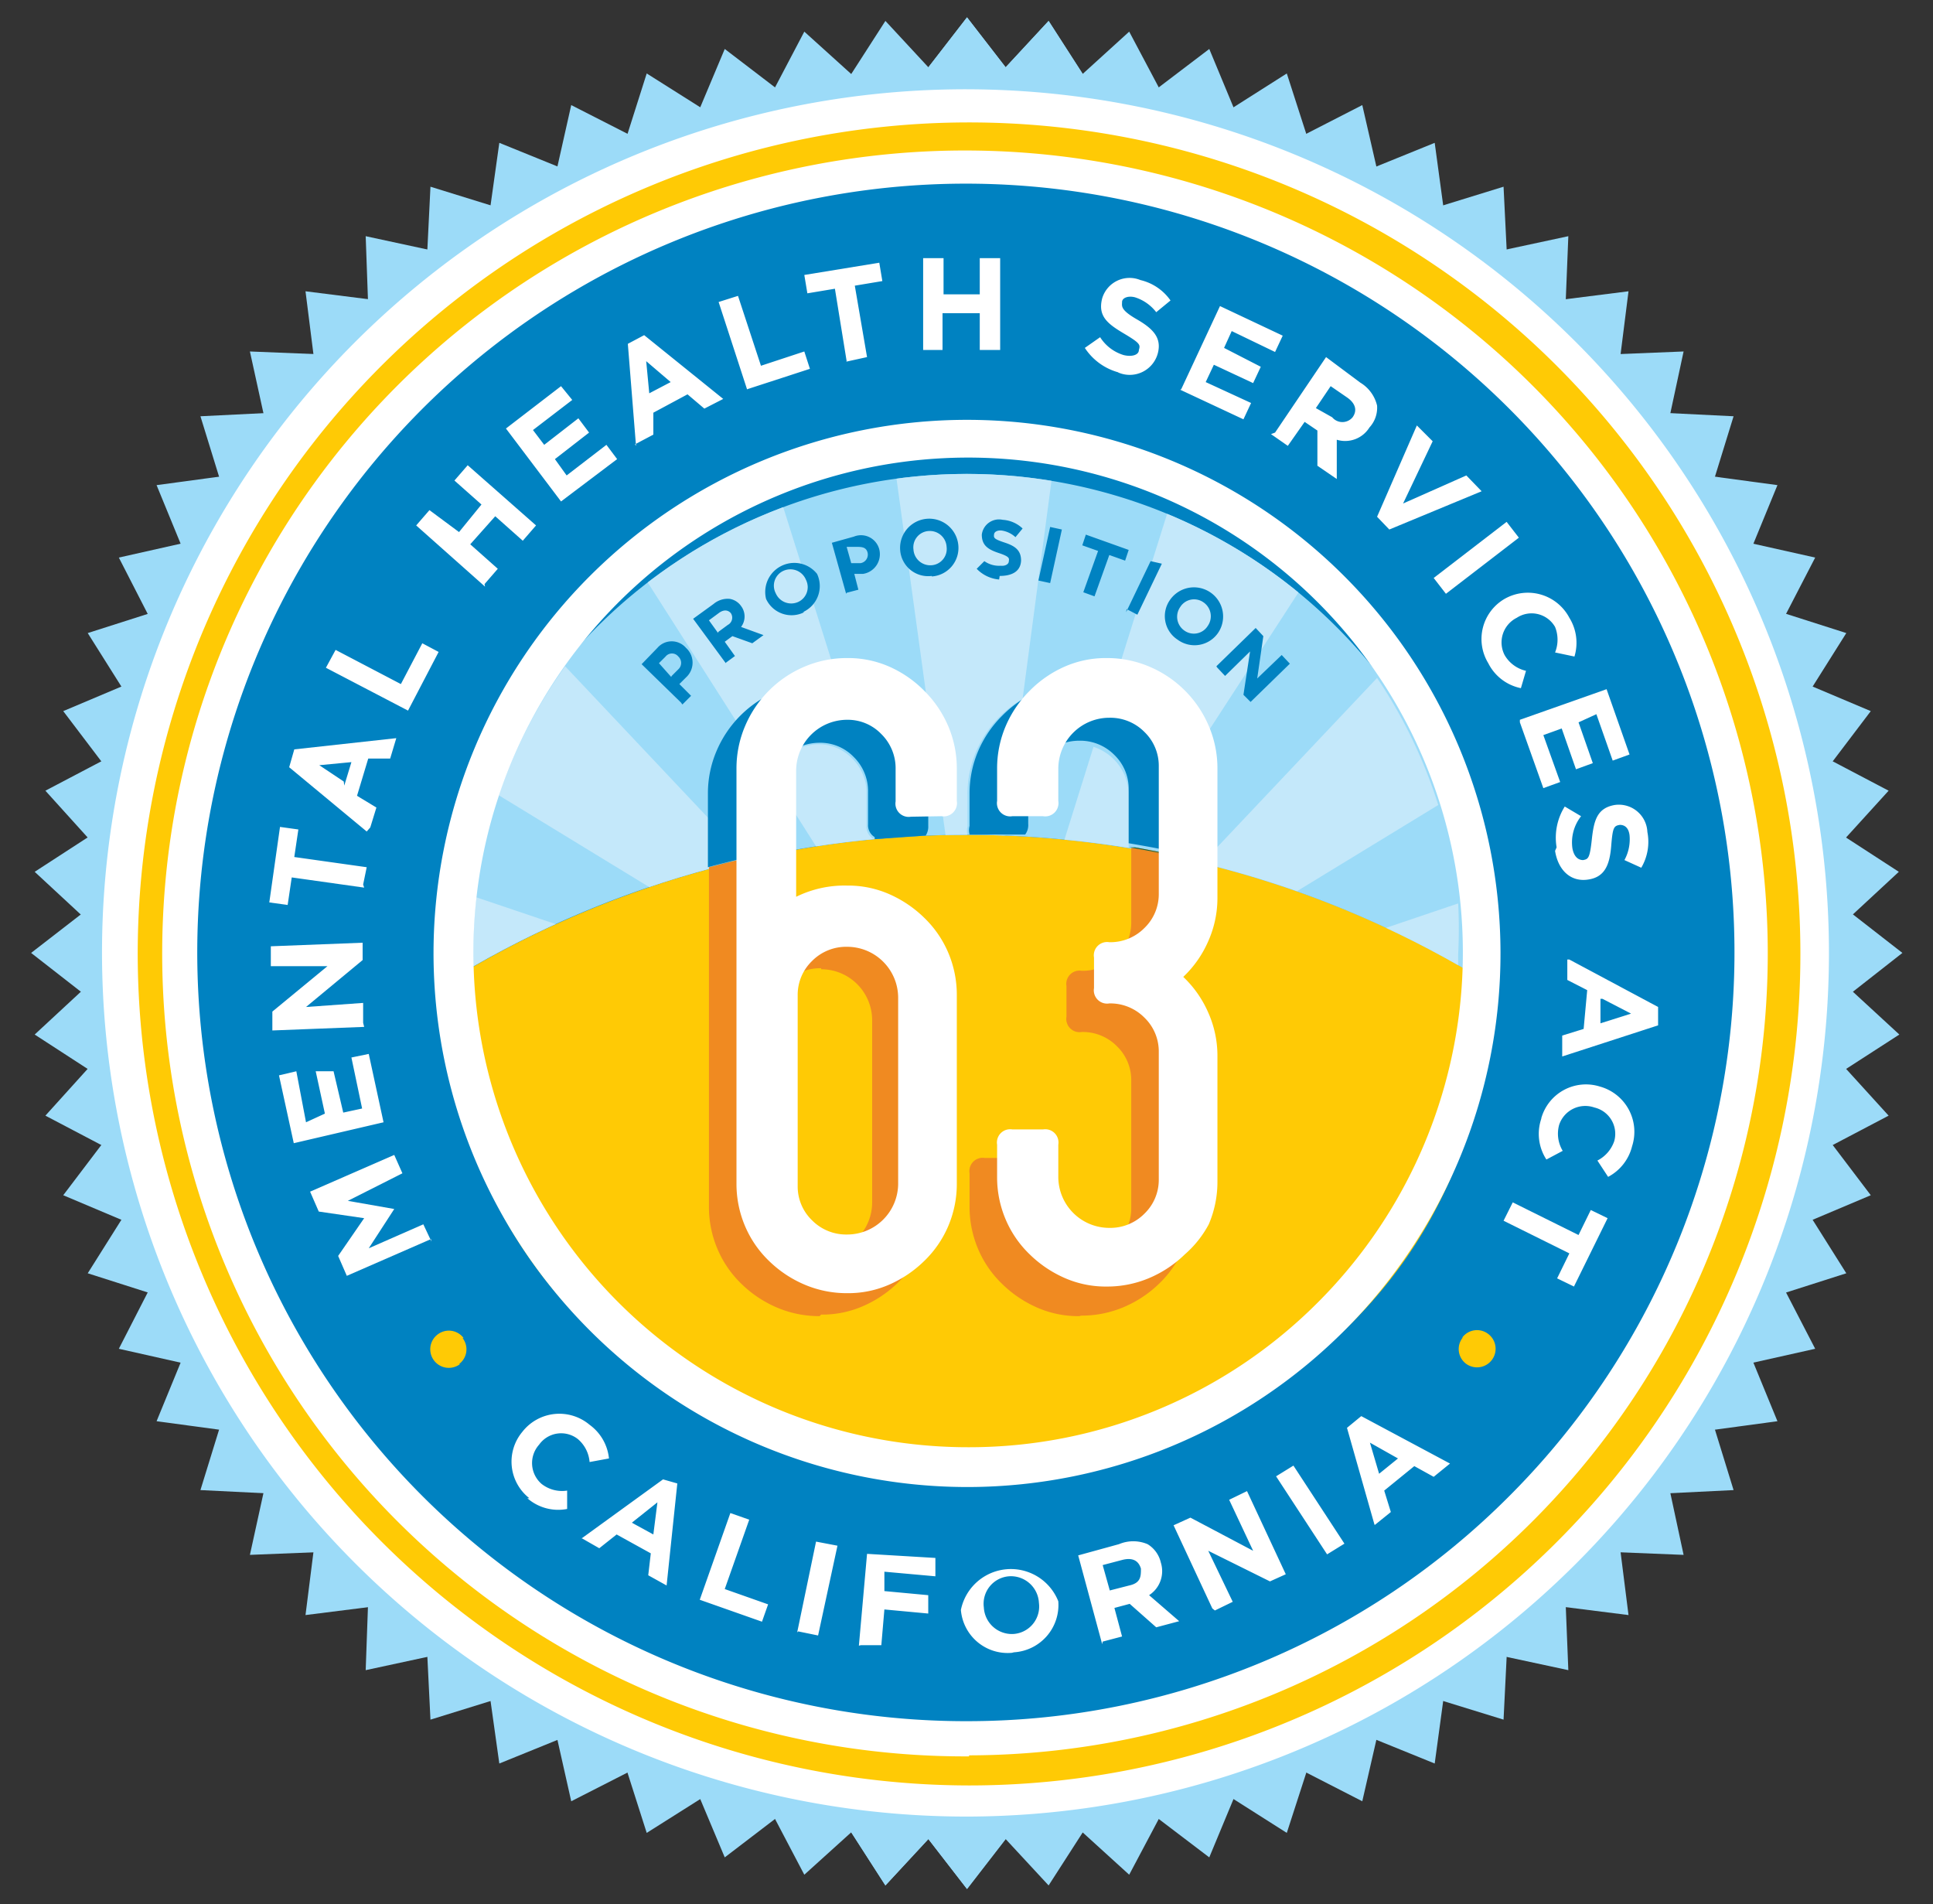 <svg id="Layer_1" data-name="Layer 1" xmlns="http://www.w3.org/2000/svg" xmlns:xlink="http://www.w3.org/1999/xlink" width="37.9" height="37.33" viewBox="0 0 37.9 37.33"><rect x="0" y="0" width="37.9" height="37.33" fill="#333333" stroke="none"/><defs><style>.cls-1{fill:none;}.cls-2{fill:#9cdbf8;}.cls-3{fill:#fff;}.cls-4{fill:#0082c1;}.cls-5{fill:#ffca05;}.cls-6{clip-path:url(#clip-path);}.cls-7{fill:#c4e8fa;}.cls-8{fill:#f08a21;}.cls-9{fill:#ae8e39;}.cls-10{fill:#ca9532;}.cls-11{fill:#086244;}</style><clipPath id="clip-path"><path class="cls-1" d="M29.21,19.29s0,0,0-.06a10.26,10.26,0,0,0-20.51,0s0,0,0,.06a19.44,19.44,0,0,1,20.51,0"/></clipPath></defs><title>Funding Bugs for SVG</title><polygon class="cls-2" points="18.96 0.34 17.59 2.11 18.96 3.88 20.33 2.11 18.96 0.34 18.96 0.34"/><polygon class="cls-2" points="18.96 33.49 17.59 35.26 18.96 37.03 20.33 35.26 18.96 33.49 18.96 33.49"/><polygon class="cls-2" points="17.36 0.41 16.15 2.29 17.67 3.93 18.88 2.05 17.36 0.41 17.36 0.41"/><polygon class="cls-2" points="20.25 33.44 19.04 35.32 20.56 36.96 21.77 35.08 20.25 33.44 20.25 33.44"/><polygon class="cls-2" points="15.77 0.62 14.73 2.6 16.39 4.1 17.43 2.12 15.77 0.62 15.77 0.62"/><polygon class="cls-2" points="21.53 33.27 20.49 35.25 22.14 36.75 23.19 34.77 21.53 33.27 21.53 33.27"/><polygon class="cls-2" points="14.21 0.96 13.34 3.03 15.13 4.38 15.99 2.32 14.21 0.96 14.21 0.96"/><polygon class="cls-2" points="22.79 32.99 21.92 35.05 23.71 36.41 24.57 34.34 22.79 32.99 22.79 32.99"/><polygon class="cls-2" points="12.68 1.44 12 3.58 13.89 4.77 14.58 2.64 12.68 1.44 12.68 1.44"/><polygon class="cls-2" points="24.02 32.6 23.34 34.73 25.23 35.93 25.92 33.8 24.02 32.6 24.02 32.6"/><polygon class="cls-2" points="11.2 2.06 10.71 4.24 12.7 5.26 13.2 3.08 11.2 2.06 11.2 2.06"/><polygon class="cls-2" points="25.22 32.11 24.72 34.29 26.71 35.31 27.21 33.13 25.22 32.11 25.22 32.11"/><polygon class="cls-2" points="9.79 2.8 9.48 5.01 11.55 5.86 11.86 3.64 9.79 2.8 9.79 2.8"/><polygon class="cls-2" points="26.36 31.51 26.06 33.73 28.13 34.57 28.43 32.36 26.36 31.51 26.36 31.51"/><polygon class="cls-2" points="8.44 3.66 8.33 5.89 10.46 6.55 10.57 4.32 8.44 3.66 8.44 3.66"/><polygon class="cls-2" points="27.45 30.82 27.34 33.05 29.48 33.71 29.59 31.48 27.45 30.82 27.45 30.82"/><polygon class="cls-2" points="7.17 4.63 7.25 6.87 9.44 7.34 9.35 5.1 7.17 4.63 7.17 4.63"/><polygon class="cls-2" points="28.48 30.03 28.56 32.27 30.75 32.74 30.66 30.5 28.48 30.03 28.48 30.03"/><polygon class="cls-2" points="5.99 5.71 6.27 7.93 8.49 8.21 8.21 5.99 5.99 5.71 5.99 5.71"/><polygon class="cls-2" points="29.43 29.16 29.71 31.38 31.93 31.66 31.65 29.44 29.43 29.16 29.43 29.16"/><polygon class="cls-2" points="4.9 6.89 5.38 9.08 7.61 9.16 7.14 6.98 4.9 6.89 4.9 6.89"/><polygon class="cls-2" points="30.3 28.2 30.78 30.39 33.01 30.48 32.54 28.29 30.3 28.2 30.3 28.2"/><polygon class="cls-2" points="3.93 8.16 4.59 10.3 6.83 10.19 6.16 8.05 3.93 8.16 3.93 8.16"/><polygon class="cls-2" points="31.09 27.18 31.75 29.32 33.99 29.21 33.33 27.07 31.09 27.18 31.09 27.18"/><polygon class="cls-2" points="3.07 9.51 3.92 11.58 6.13 11.28 5.29 9.21 3.07 9.51 3.07 9.51"/><polygon class="cls-2" points="31.78 26.09 32.63 28.16 34.85 27.86 34 25.79 31.78 26.09 31.78 26.09"/><polygon class="cls-2" points="2.33 10.93 3.35 12.92 5.54 12.43 4.51 10.44 2.33 10.93 2.33 10.93"/><polygon class="cls-2" points="32.38 24.94 33.4 26.93 35.59 26.44 34.56 24.45 32.38 24.94 32.38 24.94"/><polygon class="cls-2" points="1.72 12.41 2.91 14.3 5.04 13.62 3.85 11.73 1.72 12.41 1.72 12.41"/><polygon class="cls-2" points="32.88 23.75 34.07 25.64 36.2 24.96 35.01 23.07 32.88 23.75 32.88 23.75"/><polygon class="cls-2" points="1.24 13.94 2.59 15.72 4.65 14.85 3.3 13.07 1.24 13.94 1.24 13.94"/><polygon class="cls-2" points="33.26 22.52 34.62 24.3 36.68 23.43 35.33 21.65 33.26 22.52 33.26 22.52"/><polygon class="cls-2" points="0.89 15.5 2.39 17.16 4.37 16.11 2.87 14.46 0.89 15.5 0.89 15.5"/><polygon class="cls-2" points="33.54 21.26 35.05 22.91 37.03 21.87 35.52 20.21 33.54 21.26 33.54 21.26"/><polygon class="cls-2" points="0.68 17.09 2.32 18.61 4.2 17.39 2.56 15.87 0.68 17.09 0.68 17.09"/><polygon class="cls-2" points="33.71 19.98 35.35 21.5 37.24 20.28 35.59 18.76 33.71 19.98 33.71 19.98"/><polygon class="cls-2" points="0.61 18.68 2.38 20.06 4.15 18.68 2.38 17.31 0.61 18.68 0.61 18.68"/><polygon class="cls-2" points="33.77 18.68 35.54 20.06 37.3 18.68 35.54 17.31 33.77 18.68 33.77 18.68"/><polygon class="cls-2" points="0.68 20.28 2.56 21.5 4.2 19.98 2.32 18.76 0.68 20.28 0.68 20.28"/><polygon class="cls-2" points="33.71 17.39 35.59 18.61 37.23 17.09 35.35 15.87 33.71 17.39 33.71 17.39"/><polygon class="cls-2" points="0.89 21.87 2.87 22.91 4.37 21.26 2.39 20.21 0.89 21.87 0.89 21.87"/><polygon class="cls-2" points="33.54 16.11 35.52 17.16 37.03 15.5 35.05 14.46 33.54 16.11 33.54 16.11"/><polygon class="cls-2" points="1.24 23.43 3.3 24.3 4.65 22.52 2.59 21.65 1.24 23.43 1.24 23.43"/><polygon class="cls-2" points="33.26 14.85 35.33 15.72 36.68 13.94 34.62 13.07 33.26 14.85 33.26 14.85"/><polygon class="cls-2" points="1.72 24.96 3.85 25.64 5.04 23.75 2.91 23.07 1.72 24.96 1.72 24.96"/><polygon class="cls-2" points="32.88 13.62 35.01 14.3 36.2 12.41 34.07 11.73 32.88 13.62 32.88 13.62"/><polygon class="cls-2" points="2.33 26.44 4.51 26.93 5.54 24.94 3.35 24.45 2.33 26.44 2.33 26.44"/><polygon class="cls-2" points="32.38 12.43 34.56 12.92 35.59 10.93 33.4 10.44 32.38 12.43 32.38 12.43"/><polygon class="cls-2" points="3.07 27.86 5.29 28.16 6.13 26.09 3.92 25.79 3.07 27.86 3.07 27.86"/><polygon class="cls-2" points="31.78 11.28 34 11.58 34.85 9.51 32.63 9.21 31.78 11.28 31.78 11.28"/><polygon class="cls-2" points="3.93 29.21 6.16 29.32 6.83 27.18 4.59 27.07 3.93 29.21 3.93 29.21"/><polygon class="cls-2" points="31.09 10.19 33.33 10.3 33.99 8.16 31.75 8.05 31.09 10.19 31.09 10.19"/><polygon class="cls-2" points="4.9 30.48 7.14 30.39 7.61 28.2 5.38 28.29 4.9 30.48 4.9 30.48"/><polygon class="cls-2" points="30.3 9.16 32.54 9.08 33.01 6.89 30.78 6.98 30.3 9.16 30.3 9.16"/><polygon class="cls-2" points="5.99 31.66 8.21 31.38 8.49 29.16 6.27 29.44 5.99 31.66 5.99 31.66"/><polygon class="cls-2" points="29.43 8.21 31.65 7.93 31.93 5.71 29.71 5.99 29.43 8.21 29.43 8.21"/><polygon class="cls-2" points="7.17 32.74 9.35 32.27 9.44 30.03 7.25 30.5 7.17 32.74 7.17 32.74"/><polygon class="cls-2" points="28.48 7.34 30.66 6.87 30.75 4.63 28.56 5.1 28.48 7.34 28.48 7.34"/><polygon class="cls-2" points="8.44 33.71 10.57 33.05 10.46 30.82 8.33 31.48 8.44 33.71 8.44 33.71"/><polygon class="cls-2" points="27.45 6.55 29.59 5.89 29.48 3.66 27.34 4.32 27.45 6.55 27.45 6.55"/><polygon class="cls-2" points="9.79 34.57 11.86 33.73 11.55 31.51 9.48 32.36 9.79 34.57 9.79 34.57"/><polygon class="cls-2" points="26.36 5.86 28.43 5.01 28.13 2.8 26.06 3.64 26.36 5.86 26.36 5.86"/><polygon class="cls-2" points="11.2 35.31 13.2 34.29 12.7 32.11 10.71 33.13 11.2 35.31 11.2 35.31"/><polygon class="cls-2" points="25.22 5.26 27.21 4.24 26.71 2.06 24.72 3.08 25.22 5.26 25.22 5.26"/><polygon class="cls-2" points="12.68 35.93 14.58 34.73 13.89 32.6 12 33.8 12.68 35.93 12.68 35.93"/><polygon class="cls-2" points="24.02 4.77 25.92 3.58 25.23 1.44 23.34 2.64 24.02 4.77 24.02 4.77"/><polygon class="cls-2" points="14.21 36.41 15.99 35.05 15.13 32.99 13.34 34.34 14.21 36.41 14.21 36.41"/><polygon class="cls-2" points="22.79 4.38 24.57 3.03 23.71 0.96 21.92 2.32 22.79 4.38 22.79 4.38"/><polygon class="cls-2" points="15.77 36.75 17.43 35.25 16.39 33.27 14.73 34.77 15.77 36.75 15.77 36.75"/><polygon class="cls-2" points="21.53 4.1 23.19 2.6 22.14 0.62 20.49 2.12 21.53 4.1 21.53 4.1"/><polygon class="cls-2" points="17.36 36.96 18.88 35.32 17.67 33.44 16.15 35.08 17.36 36.96 17.36 36.96"/><polygon class="cls-2" points="20.25 3.93 21.77 2.29 20.56 0.41 19.04 2.05 20.25 3.93 20.25 3.93"/><polygon class="cls-2" points="18.96 37.03 20.33 35.26 18.96 33.49 17.59 35.26 18.96 37.03 18.96 37.03"/><polygon class="cls-2" points="18.96 3.88 20.33 2.11 18.96 0.34 17.59 2.11 18.96 3.88 18.96 3.88"/><polygon class="cls-2" points="17.36 36.96 18.88 35.32 17.67 33.44 16.15 35.08 17.36 36.96 17.36 36.96"/><polygon class="cls-2" points="20.25 3.93 21.77 2.29 20.56 0.41 19.04 2.05 20.25 3.93 20.25 3.93"/><path class="cls-3" d="M19,35.23A16.54,16.54,0,1,0,2.41,18.68,16.56,16.56,0,0,0,19,35.23"/><path class="cls-3" d="M19,35.23v.38A16.93,16.93,0,1,0,2,18.68,16.95,16.95,0,0,0,19,35.61v-.77a16.18,16.18,0,1,1,11.42-4.74A16.11,16.11,0,0,1,19,34.84v.39"/><path class="cls-4" d="M19,34.12A15.43,15.43,0,1,0,3.52,18.68,15.45,15.45,0,0,0,19,34.12"/><path class="cls-3" d="M19,34.12v.38A15.82,15.82,0,1,0,3.14,18.68,15.83,15.83,0,0,0,19,34.5v-.76A15.07,15.07,0,1,1,29.6,29.32,15,15,0,0,1,19,33.74v.38"/><path class="cls-5" d="M29.22,19.23h0s0,0,0,.06a19.44,19.44,0,0,0-20.51,0s0,0,0-.06c0,5.66,4.59,9.68,10.26,9.68s10.26-4,10.26-9.68"/><path class="cls-2" d="M29.21,19.29s0,0,0-.06a10.26,10.26,0,0,0-20.51,0s0,0,0,.06a19.44,19.44,0,0,1,20.51,0"/><g class="cls-6"><path class="cls-7" d="M19.73,16.38l-.78,0h-.41l-1-7.27a9.76,9.76,0,0,1,3.11.06l-.6,4.53a2.22,2.22,0,0,0-.44.34,2.18,2.18,0,0,0-.47.69,2.11,2.11,0,0,0-.17.84v.63a.34.34,0,0,0,0,.17l.68,0h0"/><path class="cls-7" d="M16,16.59l-.87-1.37a1,1,0,0,1,.91-.63.91.91,0,0,1,.67.28.94.94,0,0,1,.28.69v.63a.27.27,0,0,0,.13.25l.27,0h0q-.7.05-1.39.16m-1.57-2.47-1.78-2.79a9.7,9.7,0,0,1,2.64-1.61l1.17,3.72a2.19,2.19,0,0,0-.41,0,2.11,2.11,0,0,0-.84.17,2.18,2.18,0,0,0-.69.47l-.09.09"/><path class="cls-7" d="M22.13,16.62q-.62-.1-1.26-.16l.57-1.82a1,1,0,0,1,.69.91v1.06h0M23.26,15a2,2,0,0,0-.11-.32A2.19,2.19,0,0,0,22,13.56l-.19-.07,1.14-3.63a9.72,9.72,0,0,1,2.55,1.69L23.26,15"/><path class="cls-7" d="M12.73,17.39l-2.95-1.8a9.66,9.66,0,0,1,1.3-2.53l2.83,3v1h0q-.59.16-1.17.36"/><path class="cls-7" d="M25.43,17.47a19.32,19.32,0,0,0-1.86-.55L27,13.29a9.65,9.65,0,0,1,1.2,2.49l-2.77,1.69"/><path class="cls-7" d="M9.28,18.95q0-.13,0-.26a9.71,9.71,0,0,1,.06-1.1l1.57.53q-.84.38-1.63.84"/><path class="cls-7" d="M28.64,18.95q-.72-.41-1.47-.76l1.42-.48a9.76,9.76,0,0,1,0,1q0,.13,0,.26"/></g><path class="cls-3" d="M19,28.76v.39A10.46,10.46,0,1,0,8.5,18.68,10.47,10.47,0,0,0,19,29.15v-.78a9.7,9.7,0,1,1,6.84-2.84A9.65,9.65,0,0,1,19,28.37v.39"/><path class="cls-4" d="M17.15,16.45l1-.07a.32.32,0,0,0,.05-.19v-.63a2.11,2.11,0,0,0-.17-.84,2.19,2.19,0,0,0-.47-.69,2.22,2.22,0,0,0-.68-.47,2,2,0,0,0-.83-.17,2.11,2.11,0,0,0-.84.17,2.19,2.19,0,0,0-1.16,1.16,2.11,2.11,0,0,0-.17.84V17q.59-.16,1.19-.28V15.56a1,1,0,0,1,1-1,.91.91,0,0,1,.67.28.94.94,0,0,1,.28.69v.63a.27.27,0,0,0,.13.25m6.18.41v-1.3a2.11,2.11,0,0,0-.17-.84A2.19,2.19,0,0,0,22,13.56a2.11,2.11,0,0,0-.84-.17,2,2,0,0,0-.83.17,2.21,2.21,0,0,0-.68.47,2.18,2.18,0,0,0-.47.69,2.11,2.11,0,0,0-.17.84v.63a.34.34,0,0,0,0,.17c.37,0,.73,0,1.09,0a.31.31,0,0,0,.06-.21v-.63a1,1,0,0,1,1-1,.94.94,0,0,1,.69.28.92.92,0,0,1,.28.67v1.06q.6.1,1.19.23"/><path class="cls-8" d="M21.16,25.8a2,2,0,0,1-.83-.17,2.29,2.29,0,0,1-.68-.46,2.07,2.07,0,0,1-.47-.68,2.11,2.11,0,0,1-.17-.84V23a.26.26,0,0,1,.3-.3h.6a.26.26,0,0,1,.3.3v.63a1,1,0,0,0,1,1,.94.94,0,0,0,.69-.28.92.92,0,0,0,.28-.67v-2.5a.92.92,0,0,0-.28-.67.94.94,0,0,0-.69-.28.26.26,0,0,1-.3-.3v-.6a.26.26,0,0,1,.3-.3.94.94,0,0,0,.69-.28.92.92,0,0,0,.28-.67V16.62l.11,0h0q.55.09,1.08.22v1.2a2.08,2.08,0,0,1-.18.85,2.13,2.13,0,0,1-.49.7,2.14,2.14,0,0,1,.49.7,2.08,2.08,0,0,1,.18.85v2.5a2.11,2.11,0,0,1-.17.84,2.08,2.08,0,0,1-.47.68,2.26,2.26,0,0,1-.69.46,2.11,2.11,0,0,1-.84.17"/><path class="cls-9" d="M23.32,16.86q-.54-.12-1.08-.22h0q.55.09,1.08.22h0"/><path class="cls-10" d="M22.24,16.64l-.11,0h0l.11,0h0"/><path class="cls-8" d="M16.07,25.8a2.11,2.11,0,0,1-.84-.17,2.26,2.26,0,0,1-.69-.46,2.07,2.07,0,0,1-.47-.68,2.11,2.11,0,0,1-.17-.84V17l.76-.19h0l.44-.09V18a2.14,2.14,0,0,1,1-.22,2,2,0,0,1,.83.17,2.31,2.31,0,0,1,.68.46,2.08,2.08,0,0,1,.47.68,2.11,2.11,0,0,1,.17.84v3.69a2.11,2.11,0,0,1-.17.84,2.08,2.08,0,0,1-.47.68,2.29,2.29,0,0,1-.68.46,2,2,0,0,1-.83.17m0-6.79a.94.94,0,0,0-.69.28.92.92,0,0,0-.28.67v3.69a.91.91,0,0,0,.28.67.94.94,0,0,0,.69.28,1,1,0,0,0,1-1V20a1,1,0,0,0-1-1"/><path class="cls-9" d="M14.66,16.84h0l.44-.09h0l-.44.09"/><path class="cls-10" d="M13.91,17h0l.75-.19h0l-.76.19"/><path class="cls-11" d="M13.91,17q.59-.16,1.19-.28h0l-.44.09-.75.19m9.42-.17q-.54-.12-1.08-.22l-.11,0h0q.6.1,1.19.23"/><path class="cls-3" d="M15.64,19.51a.92.92,0,0,1,.28-.67.94.94,0,0,1,.69-.28,1,1,0,0,1,1,1V23.2a1,1,0,0,1-1,1,.94.94,0,0,1-.69-.28.92.92,0,0,1-.28-.67V19.51ZM18.46,16a.26.26,0,0,0,.3-.3v-.63a2.11,2.11,0,0,0-.17-.84,2.19,2.19,0,0,0-.47-.69,2.22,2.22,0,0,0-.68-.47,2,2,0,0,0-.83-.17,2.11,2.11,0,0,0-.84.17,2.19,2.19,0,0,0-1.16,1.16,2.11,2.11,0,0,0-.17.84V23.2a2.11,2.11,0,0,0,.17.84,2.07,2.07,0,0,0,.47.68,2.26,2.26,0,0,0,.69.46,2.11,2.11,0,0,0,.84.17,2,2,0,0,0,.83-.17,2.29,2.29,0,0,0,.68-.46,2.08,2.08,0,0,0,.47-.68,2.11,2.11,0,0,0,.17-.84V19.51a2.11,2.11,0,0,0-.17-.84,2.08,2.08,0,0,0-.47-.68,2.3,2.3,0,0,0-.68-.46,2,2,0,0,0-.83-.17,2.14,2.14,0,0,0-1,.22V15.11a1,1,0,0,1,1-1,.91.91,0,0,1,.67.28.94.94,0,0,1,.28.69v.63a.26.26,0,0,0,.3.3Zm5.41-.93a2.11,2.11,0,0,0-.17-.84,2.19,2.19,0,0,0-1.16-1.16,2.11,2.11,0,0,0-.84-.17,2,2,0,0,0-.83.17,2.21,2.21,0,0,0-.68.47,2.18,2.18,0,0,0-.47.69,2.11,2.11,0,0,0-.17.84v.63a.26.26,0,0,0,.3.3h.6a.26.26,0,0,0,.3-.3v-.63a1,1,0,0,1,1-1,.94.94,0,0,1,.69.28.92.92,0,0,1,.28.67v2.5a.92.92,0,0,1-.28.67.94.94,0,0,1-.69.28.26.26,0,0,0-.3.3v.6a.26.26,0,0,0,.3.3.94.94,0,0,1,.69.28.92.92,0,0,1,.28.67v2.5a.92.92,0,0,1-.28.67.94.94,0,0,1-.69.28,1,1,0,0,1-1-1v-.63a.26.26,0,0,0-.3-.3h-.6a.26.26,0,0,0-.3.3v.63a2.11,2.11,0,0,0,.17.84,2.07,2.07,0,0,0,.47.68,2.29,2.29,0,0,0,.68.46,2,2,0,0,0,.83.17,2.11,2.11,0,0,0,.84-.17,2.26,2.26,0,0,0,.69-.46A2.08,2.08,0,0,0,23.7,24a2.11,2.11,0,0,0,.17-.84V20.7a2.08,2.08,0,0,0-.18-.85,2.14,2.14,0,0,0-.49-.7,2.14,2.14,0,0,0,.49-.7,2.08,2.08,0,0,0,.18-.85v-2.5Z"/><path class="cls-5" d="M19,34.69V35a16.3,16.3,0,1,0-16.3-16.3A16.32,16.32,0,0,0,19,35v-.57A15.74,15.74,0,1,1,30.07,29.8,15.68,15.68,0,0,1,19,34.41v.29Z"/><path class="cls-5" d="M9.09,26.23a.36.36,0,0,0-.51-.07h0a.36.36,0,0,0,.44.58H9a.36.36,0,0,0,.07-.51Z"/><path class="cls-3" d="M8.46,24.34,8.3,24l-1.07.47.5-.77h0l-.91-.16L7.89,23l-.16-.36-1.65.72.17.39.89.13-.51.74.17.39,1.65-.72ZM7.52,22l-.29-1.34-.34.07.21,1-.37.08L6.54,21,6.19,21l.18.83L6,22,5.81,21l-.34.08.29,1.33L7.52,22Zm-.4-1.95v-.39L6,19.74l1.11-.92v-.34l-1.8.07v.39l1.11,0-1.08.89v.37l1.8-.07Zm0-2.71L7.19,17l-1.42-.2.08-.54-.36-.05-.21,1.48.36.05.08-.54,1.42.2Zm.14-1.12.12-.39L7,15.6l.22-.73.43,0,.12-.4-2,.22-.1.35,1.52,1.26Zm-.52-.9L6.26,15l.63-.06-.14.46ZM8,13.93l.6-1.15-.32-.17-.42.8-1.28-.67-.19.35L8,13.93ZM9.5,11.45l.26-.3-.54-.48.49-.55.54.48.26-.3L9.17,9.12l-.26.3.53.47L9,10.43,8.42,10l-.26.3,1.35,1.2ZM11,9.83,12.1,9l-.21-.28-.78.6L10.88,9l.67-.52-.21-.28-.67.52-.22-.29.77-.59L11,7.57,9.92,8.4,11,9.83Zm1.45-1.12.36-.19,0-.43.67-.36.33.28.37-.19L12.63,6.57l-.32.17.16,2Zm.28-1-.06-.63.48.41-.42.22Zm1.92-.08,1.23-.4-.11-.34-.85.28-.45-1.37-.38.12.56,1.72Zm1.94-.54L17,7,16.76,5.6l.54-.09-.06-.36-1.47.24.06.36.54-.09.23,1.42Zm1.49-.23h.4V6.14h.73v.72h.4l0-1.8h-.4v.71H18.5V5.06h-.4l0,1.8Zm3.84.44a.57.57,0,0,0,.78-.37h0c.08-.3-.08-.48-.41-.67S22,6,22,5.92h0c0-.08.12-.13.26-.09a.85.85,0,0,1,.41.29l.28-.23a1,1,0,0,0-.59-.4.56.56,0,0,0-.75.36h0c-.09.35.11.5.43.69s.32.22.29.32h0c0,.1-.14.14-.3.1a.83.83,0,0,1-.46-.35l-.3.21a1.15,1.15,0,0,0,.66.48Zm1.22.34,1.24.58.15-.32-.89-.41.16-.34.77.36.15-.32L24,6.82l.15-.33L25,6.9l.15-.32L23.92,6l-.76,1.63Zm1.78.87.33.23.33-.47.25.17h0v.69l.38.26V8.62a.56.56,0,0,0,.64-.24h0A.57.57,0,0,0,27,7.95a.72.72,0,0,0-.33-.45L26,7l-1,1.48ZM25.8,8l.29-.43.32.22c.16.11.21.25.11.39h0a.26.26,0,0,1-.4,0L25.8,8ZM27,10.13l.24.25,1.81-.75-.3-.31-1.24.55.58-1.22-.31-.31L27,10.13Zm1.11,1.2.24.31,1.43-1.1-.24-.31-1.43,1.1ZM29.18,13a.92.92,0,0,0,.64.49l.1-.34a.65.65,0,0,1-.42-.31.54.54,0,0,1,.24-.73h0a.53.53,0,0,1,.75.18.67.67,0,0,1,0,.5l.38.08a.93.93,0,0,0-.1-.76.92.92,0,0,0-1.27-.37h0A.91.91,0,0,0,29.18,13Zm.62,1.16.46,1.29.33-.12-.33-.92.36-.13.28.8.33-.12-.28-.8L31.3,14l.32.91.33-.12-.45-1.28-1.7.6Zm.69,2.52c.06.38.31.62.66.56h0c.31-.05.41-.28.44-.65s.05-.4.17-.42h0c.09,0,.17.05.19.2a.85.85,0,0,1-.1.49l.33.15a1,1,0,0,0,.12-.7.56.56,0,0,0-.64-.53h0c-.35.06-.41.31-.45.68s-.07.38-.17.4h0c-.1,0-.18-.07-.21-.23A.83.83,0,0,1,31,16l-.32-.19a1.15,1.15,0,0,0-.16.8Zm.24,2.13,0,.4.39.2-.07.76-.42.13,0,.41,1.88-.61,0-.36-1.74-.93Zm.69.77.56.29-.6.19,0-.48Zm-1.2,2.35a.92.92,0,0,0,.1.8l.32-.17a.65.65,0,0,1-.07-.51.54.54,0,0,1,.69-.34h0a.53.53,0,0,1,.39.66.67.67,0,0,1-.33.38l.21.32a.93.93,0,0,0,.47-.6.92.92,0,0,0-.63-1.17h0a.91.91,0,0,0-1.15.62Zm-.56,1.64-.18.36,1.29.64-.24.49.33.16.66-1.34-.33-.16-.24.49-1.29-.64Z"/><path class="cls-5" d="M28.68,26.22a.36.36,0,0,0,.06.51h0a.36.36,0,0,0,.44-.58h0a.36.36,0,0,0-.51.07Z"/><path class="cls-3" d="M10.34,29.37a.92.92,0,0,0,.78.21l0-.36a.65.65,0,0,1-.5-.13.54.54,0,0,1-.05-.77h0a.53.53,0,0,1,.76-.11.66.66,0,0,1,.23.45l.38-.07a.93.93,0,0,0-.38-.66.92.92,0,0,0-1.32.14h0a.91.91,0,0,0,.14,1.3Zm1.06.78.35.2.34-.27.67.37-.05.43.36.2.21-2L13,29,11.4,30.16Zm1-.31.49-.39-.08.63-.42-.23Zm1.32,1.52,1.22.43.12-.34-.85-.3.48-1.36-.37-.13-.6,1.7Zm1.93.62.39.08.38-1.76L16,30.22,15.63,32Zm1.23.27.4,0,.06-.7.86.08,0-.36-.86-.08,0-.38,1,.09,0-.36L17,30.46l-.16,1.8Zm3,.14a.93.93,0,0,0,.87-1h0a1,1,0,0,0-1.91.17h0a.92.92,0,0,0,1,.84Zm0-.36a.55.55,0,0,1-.59-.52h0a.54.54,0,0,1,.49-.61.55.55,0,0,1,.59.52h0a.54.54,0,0,1-.49.61Zm1.74.15.38-.1-.15-.56.3-.08h0l.52.46.45-.12-.59-.51a.56.56,0,0,0,.23-.64h0a.57.57,0,0,0-.26-.36.72.72,0,0,0-.56,0l-.8.22.47,1.74Zm.14-1-.14-.5.38-.1c.19-.05.32,0,.37.17h0c0,.15,0,.28-.23.33l-.39.1Zm2.06.39.35-.17-.48-1L24.9,31l.31-.14-.76-1.63-.35.17.47,1-1.23-.65-.33.15.76,1.63Zm2.2-1.1.34-.21-1-1.53-.34.21,1,1.53Zm.94-.58.31-.25-.13-.42.59-.48.38.21.32-.26-1.74-.93-.28.23.54,1.9Zm.08-1-.18-.61.55.31-.37.3Z"/><path class="cls-4" d="M13.38,13.81l.17-.17-.23-.23.13-.13a.39.39,0,0,0,0-.58h0a.37.37,0,0,0-.56,0l-.31.32.77.75Zm-.22-.54L12.92,13l.13-.13a.16.16,0,0,1,.25,0h0a.17.17,0,0,1,0,.25l-.13.13ZM14.22,13l.19-.14-.2-.28.15-.11h0l.39.14.22-.16-.44-.16a.34.34,0,0,0,0-.41h0a.34.34,0,0,0-.22-.14.43.43,0,0,0-.32.1l-.4.29.64.87Zm-.14-.59-.18-.25.19-.14c.09-.07.18-.07.24,0h0a.16.16,0,0,1-.06.23l-.19.14ZM15.74,12a.56.56,0,0,0,.28-.75h0a.57.57,0,0,0-1,.49h0a.55.55,0,0,0,.75.26Zm-.09-.2a.33.33,0,0,1-.44-.17h0a.32.32,0,0,1,.15-.44.33.33,0,0,1,.44.17h0a.32.32,0,0,1-.15.44Zm.95-.18.23-.06-.08-.31.17,0a.39.39,0,0,0,.32-.48h0a.37.37,0,0,0-.5-.25l-.43.12.28,1Zm.09-.58-.09-.32.18,0c.11,0,.2,0,.23.11h0a.17.17,0,0,1-.14.21l-.18,0Zm1.58.26a.56.56,0,0,0,.52-.61h0a.57.57,0,0,0-1.14.1h0a.55.55,0,0,0,.62.5Zm0-.22a.33.33,0,0,1-.36-.31h0a.32.32,0,0,1,.29-.36.33.33,0,0,1,.36.31h0a.32.32,0,0,1-.29.36Zm1.33.21c.23,0,.41-.08.42-.3h0c0-.19-.1-.28-.31-.35s-.23-.09-.22-.16h0c0-.05.06-.09.15-.08a.51.51,0,0,1,.27.13l.14-.17a.62.62,0,0,0-.39-.17.34.34,0,0,0-.41.29h0c0,.21.12.29.33.36s.21.1.2.16h0c0,.06-.07.1-.16.09A.5.5,0,0,1,19.3,11l-.15.15a.69.69,0,0,0,.44.21Zm.76.09.23.05.23-1.05-.23-.05-.23,1.05Zm.88.23.22.08.29-.81.31.11.07-.21-.84-.3-.07.21.31.11-.29.81Zm.85.33.21.11.48-1L22.56,11l-.48,1Zm1,.6a.56.56,0,0,0,.79-.13h0a.57.57,0,0,0-.94-.65h0a.55.55,0,0,0,.15.78Zm.13-.18a.33.33,0,0,1-.08-.46h0a.32.32,0,0,1,.46-.09.33.33,0,0,1,.08.46h0a.32.32,0,0,1-.46.09Zm.64.72.16.17.49-.48-.13.85.14.14.77-.75-.16-.17-.48.46.12-.83-.15-.16-.77.75Z"/></svg>